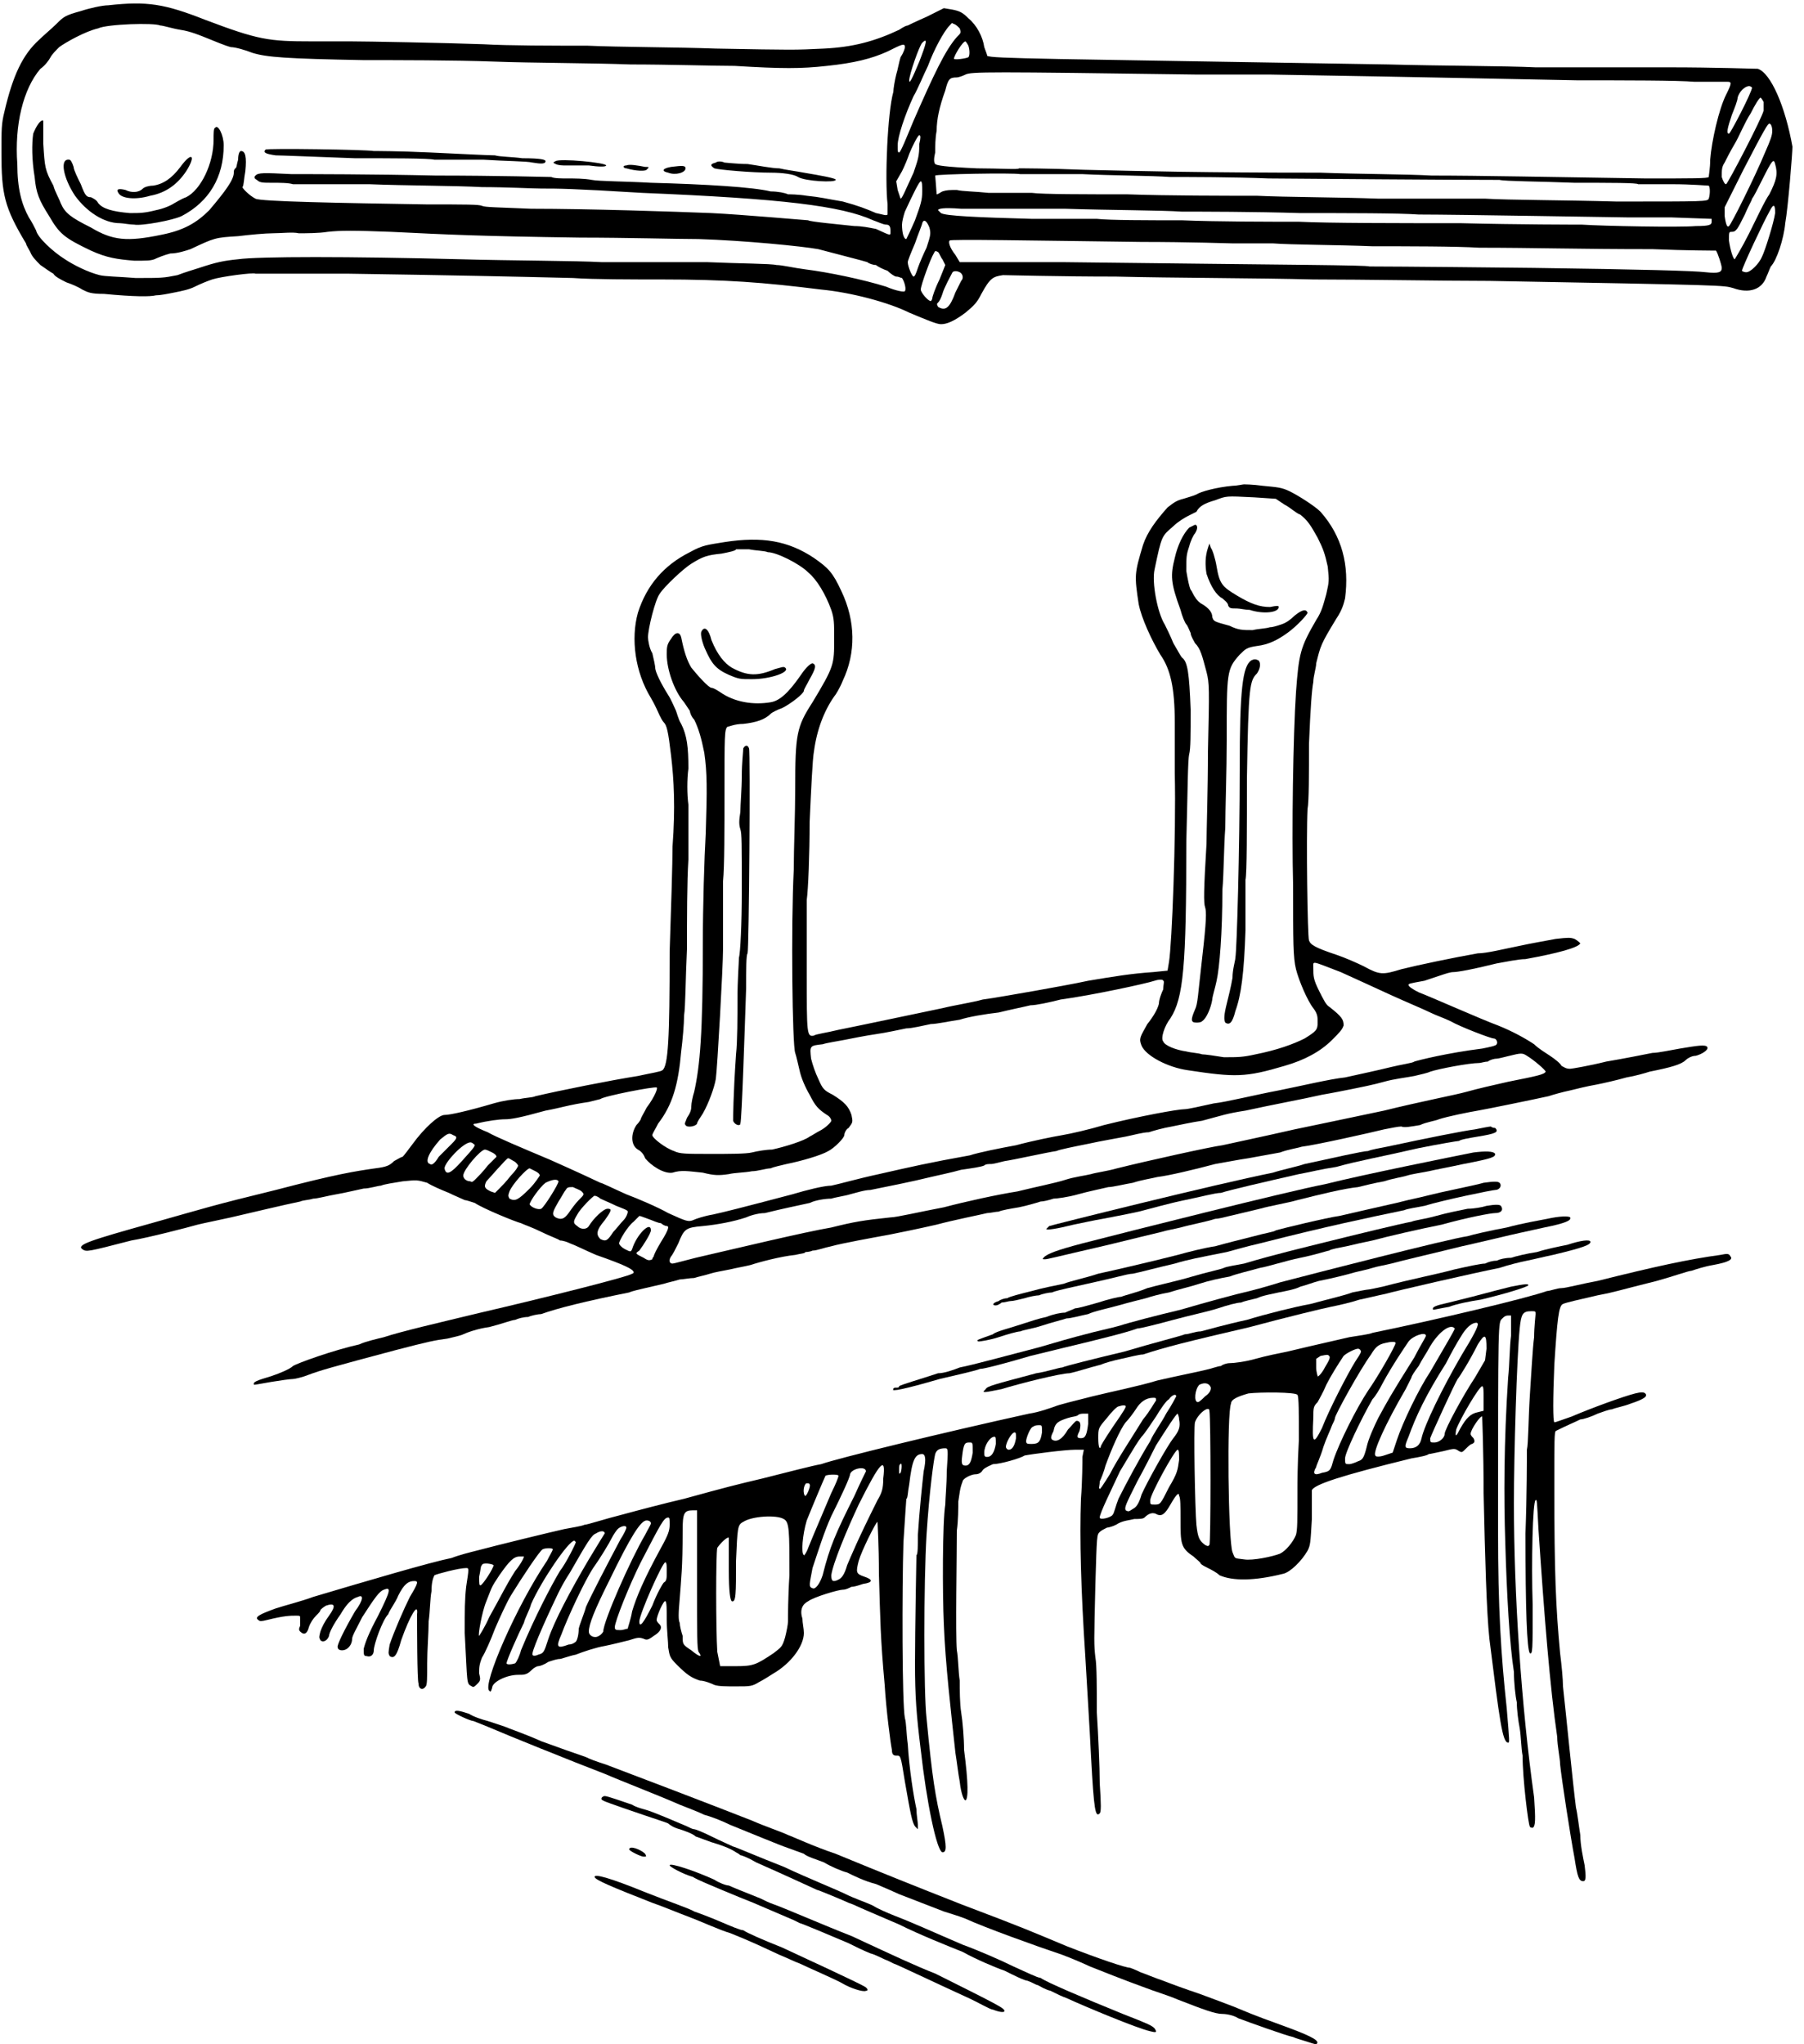 <?xml version="1.0" standalone="no"?>
<!DOCTYPE svg PUBLIC "-//W3C//DTD SVG 20010904//EN"
 "http://www.w3.org/TR/2001/REC-SVG-20010904/DTD/svg10.dtd">
<svg version="1.0" xmlns="http://www.w3.org/2000/svg"
 width="150pt" height="170pt" viewBox="0 0 150 170"
 preserveAspectRatio="xMidYMid meet">
<g transform="translate(0,170) scale(0.12,-0.12)"
fill="#000000" stroke="none">
<path d="M75 1413 c-4 0 -13 -2 -19 -4 -11 -3 -12 -4 -17 -9 -3 -3 -9 -8 -12
-11 -11 -10 -18 -24 -24 -50 -2 -8 -2 -12 -2 -28 0 -29 2 -38 17 -63 0 -1 2
-4 3 -6 1 -3 4 -6 7 -9 3 -2 7 -5 9 -6 1 -2 5 -4 9 -6 3 -1 8 -3 11 -5 4 -2 6
-3 15 -3 21 -2 32 -2 36 -1 3 0 8 1 13 2 5 1 10 2 14 4 4 2 9 4 12 5 6 2 29 5
30 4 1 0 30 0 64 0 69 -1 116 -2 156 -3 14 -1 41 -1 61 -1 45 0 71 -2 111 -7
21 -2 47 -9 61 -16 12 -5 19 -8 22 -8 4 0 9 2 17 8 6 5 8 7 11 13 6 11 8 12
15 13 4 0 38 -1 78 -1 39 -1 100 -1 137 -2 36 0 91 -1 122 -1 165 -3 162 -3
169 -5 11 -4 20 -1 23 8 1 2 2 5 3 7 4 4 9 19 10 30 2 11 5 49 5 53 -5 28 -15
51 -24 54 -2 0 -30 1 -61 1 -32 0 -74 0 -93 0 -20 1 -66 1 -102 2 -239 4 -275
4 -278 6 0 1 -1 3 -2 6 -1 7 -5 15 -11 20 -4 4 -6 5 -11 6 l-6 1 -12 -6 c-7
-3 -13 -6 -13 -6 -1 0 -3 -1 -6 -3 -17 -8 -32 -12 -52 -13 -21 -1 -20 -1 -75
0 -27 1 -67 1 -89 2 -23 0 -55 0 -72 1 -28 1 -81 2 -92 2 -2 0 -15 0 -27 0
-30 0 -37 1 -74 15 -28 11 -40 13 -67 10z m50 -17 c7 -1 14 -4 19 -6 5 -2 12
-5 16 -6 3 0 10 -2 15 -4 10 -3 23 -4 77 -5 23 0 63 0 90 -1 26 -1 69 -1 95
-2 26 0 58 -1 72 -1 33 -2 46 -2 64 0 19 2 31 5 42 10 10 5 12 6 12 3 0 -1 -1
-4 -3 -7 -1 -3 -2 -9 -3 -12 -1 -4 -2 -10 -2 -12 -4 -14 -6 -60 -4 -78 0 -3 0
-7 0 -7 -1 -1 -3 0 -8 1 -7 3 -12 5 -23 8 -12 2 -15 3 -25 4 -6 1 -12 1 -13 1
-2 1 -7 2 -12 2 -12 3 -45 5 -83 6 -17 1 -36 1 -41 2 -5 1 -12 1 -17 1 -4 0
-9 0 -11 1 -1 0 -38 1 -80 1 -43 1 -88 1 -100 1 -20 1 -23 1 -25 -1 -1 -1 -1
-2 1 -3 2 -2 4 -2 11 -2 5 0 11 0 14 -1 3 0 27 0 53 0 25 -1 60 -1 78 -2 17 0
35 -1 41 -1 12 0 21 0 70 -3 97 -4 138 -9 160 -19 3 -1 7 -3 9 -3 2 0 3 -1 3
-4 0 -4 1 -4 -10 1 -5 1 -10 2 -15 2 -9 1 -31 3 -32 4 -1 0 -46 4 -67 5 -25 1
-85 3 -125 3 -23 1 -32 1 -34 2 -2 1 -11 1 -38 1 -61 1 -116 2 -119 4 -4 2 -9
7 -9 8 1 1 1 6 2 11 1 10 0 14 -3 14 -1 0 -2 -2 -2 -6 -1 -3 -1 -6 -2 -6 -1
-1 -1 -2 -1 -3 0 -5 -6 -13 -17 -26 -9 -9 -18 -14 -33 -17 -24 -5 -34 -4 -49
5 -14 7 -18 10 -21 17 -1 3 -4 8 -5 12 -6 11 -6 13 -7 29 0 8 0 15 0 16 -2 1
-5 -4 -7 -9 -1 -7 -1 -18 1 -30 1 -11 3 -16 10 -27 7 -12 10 -15 29 -24 11 -5
18 -6 30 -7 9 0 11 0 14 1 2 1 7 3 11 4 5 0 11 2 14 3 17 8 17 8 33 9 8 1 19
2 24 2 6 0 14 1 18 0 5 0 14 0 20 1 9 1 18 1 44 0 41 -2 61 -3 131 -4 32 0 68
-1 82 -1 32 -1 72 -5 83 -7 15 -4 31 -8 34 -9 1 -1 4 -2 6 -2 1 -1 5 -3 8 -4
2 -2 5 -4 6 -4 2 0 3 -1 4 -1 2 -3 3 -8 2 -9 0 -1 -6 0 -13 3 -16 5 -40 10
-56 12 -8 1 -16 3 -20 3 -4 1 -25 1 -48 2 -24 0 -56 0 -73 0 -18 1 -62 1 -98
2 -77 2 -140 2 -154 0 -10 -1 -15 -2 -27 -6 -3 -1 -10 -3 -15 -5 -10 -2 -11
-2 -29 -2 -12 1 -21 1 -25 2 -8 2 -18 7 -24 11 -8 5 -19 15 -20 20 -1 2 -3 6
-5 9 -5 9 -8 20 -8 37 -2 27 4 52 16 66 3 2 6 6 7 8 1 2 4 5 6 7 4 3 18 11 27
13 6 3 39 4 43 2 2 0 8 -2 14 -3z m536 4 c1 0 3 -2 4 -3 1 -3 1 -3 -2 -6 -8
-9 -16 -26 -30 -58 -5 -12 -9 -22 -10 -22 -1 0 -1 1 -1 5 0 6 5 21 11 34 3 5
7 15 10 21 4 11 11 24 15 28 2 2 1 2 3 1z m-24 -26 c-5 -12 -7 -16 -7 -13 0 4
7 24 9 26 4 4 3 0 -2 -13z m34 11 c1 -3 1 -7 0 -8 -2 -1 -10 -2 -10 -1 0 2 6
12 8 12 0 0 1 -1 2 -3z m158 -20 c6 0 29 0 51 0 121 -2 158 -3 213 -4 33 0 70
0 81 -1 11 0 22 0 23 0 3 0 3 -1 -1 -9 -5 -10 -10 -32 -11 -45 0 -6 -1 -11 -1
-12 -1 -1 -10 -1 -44 -1 -67 1 -115 2 -148 2 -17 1 -51 1 -77 2 -83 0 -120 1
-164 2 -24 1 -44 1 -45 1 0 -1 -13 0 -29 0 -22 1 -28 2 -29 3 -1 1 -1 4 0 8 0
4 0 10 1 15 0 8 2 17 6 28 2 8 3 9 8 9 1 0 4 1 6 2 4 2 16 2 160 0z m385 -9
c0 -3 -15 -32 -16 -32 -2 0 -1 4 2 13 2 5 4 10 4 12 1 4 5 8 8 8 1 0 2 -1 2
-1z m8 -10 c0 -1 0 -4 0 -6 -1 -5 -25 -51 -26 -51 -1 0 -2 2 -3 5 0 5 0 7 2
10 1 2 4 8 7 13 3 5 7 15 11 21 3 6 6 11 7 11 0 0 1 -1 2 -3z m6 -20 c0 -3 -1
-6 -5 -15 -7 -17 -24 -51 -25 -51 -1 -1 -2 0 -3 7 l0 6 13 26 c15 29 17 32 18
32 1 0 2 -2 2 -5z m-591 -9 c0 -9 -1 -11 -4 -20 -6 -13 -8 -18 -9 -18 0 0 -1
3 -2 6 l-1 6 4 7 c2 4 4 9 5 12 2 5 6 13 7 13 1 0 1 -2 0 -6z m593 -14 c2 -7
1 -11 -4 -21 -3 -4 -9 -17 -14 -27 -5 -10 -10 -18 -10 -18 -1 0 -3 6 -4 13 0
6 0 6 2 6 3 0 4 2 9 12 2 5 5 10 5 11 1 1 4 7 7 13 7 14 8 15 9 11z m-480 -7
c20 -1 47 -1 61 -2 13 0 44 0 68 -1 127 -1 152 -1 160 -1 4 -1 27 -1 52 -2 24
0 44 0 44 -1 0 0 11 0 24 0 13 0 24 -1 25 -1 1 -1 1 -6 0 -9 -1 -2 -2 -2 -64
-2 -34 1 -75 1 -91 2 -16 0 -49 0 -74 0 -26 1 -64 1 -84 2 -21 0 -62 0 -90 1
-29 0 -59 0 -66 1 -8 0 -21 0 -30 0 -9 1 -18 1 -22 2 -5 0 -7 0 -10 -1 -2 -1
-3 -2 -4 -2 0 1 -1 13 -1 13 1 1 53 2 59 1 4 0 23 0 43 0z m-111 -12 c0 -6 -1
-9 -5 -20 -3 -7 -6 -13 -6 -13 -2 0 -3 5 -3 10 0 2 1 6 2 9 6 13 10 21 11 21
1 0 1 -3 1 -7z m591 -15 c-1 -7 -7 -26 -9 -30 -2 -5 -8 -11 -11 -11 -2 0 -3 1
-3 1 0 2 15 34 19 41 3 6 4 5 4 -1z m-492 3 c30 -1 67 -1 81 -2 13 0 50 0 82
-1 32 0 69 0 82 -1 28 0 140 -2 145 -2 1 0 15 0 30 0 l28 -1 0 -2 c0 -2 -1 -3
-11 -3 -11 -1 -64 0 -79 1 -5 0 -43 0 -84 1 -42 0 -92 0 -112 1 -21 0 -57 0
-81 1 -24 0 -50 0 -59 1 -9 0 -29 0 -45 0 -37 1 -60 2 -63 4 -1 1 -2 2 -2 2 0
1 3 2 16 1 8 0 41 0 72 0z m-94 -13 c1 -4 1 -5 -2 -14 -2 -4 -5 -11 -6 -14 -1
-3 -2 -6 -3 -6 -1 0 -4 7 -4 10 0 1 2 6 5 13 2 6 5 13 5 14 1 3 3 2 5 -3z
m147 -10 c33 0 62 -1 63 -1 1 0 14 0 28 0 13 -1 45 -1 69 -2 24 0 58 0 74 -1
38 0 68 -1 120 -1 24 -1 43 -1 44 -1 1 -1 4 -10 4 -12 0 -3 -2 -4 -11 -3 -8 1
-45 2 -119 3 -90 1 -112 1 -114 1 -3 1 -48 1 -212 3 l-72 0 -3 5 c-4 5 -5 9
-4 10 1 1 54 0 133 -1z m-138 -12 l2 -4 -4 -10 c-3 -6 -5 -12 -5 -13 0 -1 -1
-2 -1 -2 -2 0 -7 6 -7 8 0 3 7 22 9 25 1 2 1 2 3 1 1 -1 2 -4 3 -5z m12 -9 c2
-1 3 -4 1 -6 0 0 -2 -4 -4 -8 -4 -11 -7 -13 -12 -10 -1 2 -1 2 0 3 1 1 2 3 3
6 1 4 6 13 7 15 1 1 3 1 5 0z"/>
<path d="M149 1328 c-1 0 -1 -4 -1 -8 0 -17 -9 -35 -19 -40 -3 -1 -6 -3 -8 -4
-3 -2 -8 -4 -13 -5 -8 -2 -11 -2 -18 -2 -12 1 -19 3 -22 7 -1 2 -3 3 -5 4 -3
0 -4 1 -7 9 -2 4 -5 10 -5 12 -1 3 -2 5 -3 5 -7 1 -4 -13 4 -25 8 -11 20 -19
31 -19 2 0 7 -1 10 -1 5 -1 27 3 33 6 19 10 29 27 29 49 0 7 -4 15 -6 12z"/>
<path d="M184 1313 c-2 -2 0 -3 7 -4 3 0 28 -1 55 -2 26 0 51 0 55 -1 3 0 18
0 34 0 15 -1 30 -1 34 -2 6 -1 9 -1 9 1 0 1 -3 2 -16 2 -7 1 -16 1 -19 2 -4 0
-24 1 -45 2 -21 1 -38 1 -39 1 -5 1 -74 2 -75 1z"/>
<path d="M125 1301 c-6 -8 -12 -12 -19 -13 -3 0 -6 -1 -7 -2 -3 -3 -8 -3 -12
-1 -4 1 -7 1 -5 -2 2 -4 12 -5 22 -2 11 2 19 8 25 17 7 11 4 14 -4 3z"/>
<path d="M385 1305 c-2 -1 -2 -1 0 -2 2 -1 5 -1 7 -1 3 0 10 0 16 0 7 -1 12
-1 12 0 0 2 -32 5 -35 3z"/>
<path d="M496 1304 c-4 -1 -4 -2 -1 -4 3 -1 26 -3 39 -3 8 0 16 -1 19 -3 5 -3
26 -4 26 -2 1 1 -10 3 -22 5 -5 1 -13 2 -17 3 -5 0 -15 2 -22 3 -7 0 -15 1
-16 1 -2 1 -5 1 -6 0z"/>
<path d="M434 1302 c-3 0 -2 -2 0 -2 7 -2 13 -2 14 -1 2 2 2 2 -1 2 -5 1 -11
2 -13 1z"/>
<path d="M465 1301 c-6 -1 -7 -3 -2 -4 5 -2 12 0 12 3 0 2 -2 2 -10 1z"/>
<path d="M854 1080 c-11 -1 -22 -4 -25 -6 -2 -1 -6 -2 -9 -3 -4 -1 -6 -2 -11
-6 -8 -9 -14 -17 -17 -26 -6 -20 -6 -21 -3 -41 2 -10 9 -25 15 -35 7 -10 10
-23 10 -47 0 -10 0 -25 0 -35 1 -44 -2 -119 -4 -131 l-1 -6 -10 -1 c-15 -1
-27 -3 -45 -6 -9 -2 -26 -5 -37 -7 -12 -2 -28 -5 -36 -6 -7 -2 -20 -4 -28 -6
-24 -5 -57 -12 -72 -15 -8 -2 -16 -3 -17 -4 -5 -1 -5 1 -5 43 0 20 0 44 0 51
1 7 2 32 2 54 1 22 2 44 3 49 2 15 7 28 14 38 1 1 4 6 6 11 9 19 9 41 -1 62
-6 13 -9 16 -19 23 -18 12 -36 15 -62 11 -12 -2 -15 -2 -24 -7 -18 -9 -30 -23
-36 -42 -5 -18 -2 -41 9 -59 3 -5 5 -10 6 -12 1 -2 2 -4 3 -5 2 -2 3 -6 5 -23
2 -17 3 -36 1 -63 0 -11 -1 -44 -2 -73 0 -60 -1 -79 -5 -82 -1 -1 -8 -2 -17
-4 -19 -3 -54 -10 -71 -14 -2 -1 -7 -1 -11 -2 -4 0 -11 -1 -18 -3 -17 -5 -30
-8 -34 -8 -4 0 -14 -9 -22 -20 -3 -4 -6 -8 -7 -9 -1 0 -4 -2 -6 -3 -3 -3 -5
-4 -13 -5 -14 -2 -27 -4 -69 -15 -45 -11 -47 -12 -86 -23 -43 -12 -52 -15 -48
-18 3 -2 3 -2 34 6 12 2 39 9 46 11 4 1 14 3 23 5 13 3 38 9 48 11 2 1 6 1 9
2 3 0 10 2 16 3 6 1 14 3 19 4 4 0 10 2 12 2 2 1 9 2 15 3 10 1 10 1 17 -1 3
-2 10 -5 15 -7 4 -2 9 -4 11 -5 1 0 4 -1 7 -2 6 -4 28 -13 32 -14 2 -1 8 -3
14 -6 6 -3 12 -5 13 -6 2 0 5 -1 7 -2 3 -1 11 -5 18 -8 20 -7 26 -10 26 -12 0
0 0 -1 -1 -1 -2 -2 -62 -17 -105 -27 -29 -7 -55 -13 -67 -17 -4 -1 -13 -3 -17
-5 -18 -4 -43 -13 -46 -15 -2 -2 -9 -5 -15 -7 -10 -3 -13 -4 -12 -6 1 0 6 1
12 2 6 1 13 2 15 2 1 0 6 1 11 3 8 3 15 5 60 17 23 6 28 7 36 8 4 1 9 2 11 3
2 1 10 4 18 5 8 2 16 5 18 5 2 1 6 2 9 2 2 1 7 2 9 2 11 4 31 9 61 15 2 1 7 2
11 3 4 1 9 2 13 3 3 1 8 2 11 3 2 0 7 1 10 1 3 1 8 2 11 3 3 1 9 2 14 3 4 1
10 2 14 3 6 2 21 6 31 7 4 1 7 1 7 2 0 0 3 0 5 1 3 0 8 2 13 3 7 2 29 6 40 8
5 1 20 4 33 7 11 3 31 7 35 8 2 0 6 1 8 1 2 1 8 2 14 3 5 1 12 3 15 4 2 0 6 1
9 2 2 0 10 1 17 3 7 2 17 4 21 5 3 0 11 2 17 3 6 2 13 3 17 4 8 1 25 5 40 9 6
1 16 3 23 4 6 1 16 3 22 4 5 2 12 3 15 4 9 1 49 10 57 12 5 1 10 2 12 2 2 -1
7 0 13 1 4 2 11 3 13 4 6 2 21 5 27 6 6 1 40 8 49 10 3 1 10 3 15 4 4 1 12 3
18 4 5 1 14 3 21 5 6 1 13 3 16 4 15 3 22 5 25 8 1 1 4 3 7 3 4 1 9 4 8 6 -1
2 -7 1 -19 -1 -6 -1 -15 -3 -19 -3 -5 -1 -20 -4 -32 -6 -12 -3 -24 -5 -25 -5
-3 0 -4 1 -6 2 -1 2 -5 5 -8 7 -3 2 -8 5 -11 8 -6 4 -15 9 -25 13 -11 4 -47
20 -55 23 -4 2 -7 4 -7 5 0 1 0 1 11 3 3 1 9 3 12 4 3 1 6 2 8 2 3 0 14 2 30
6 6 1 15 3 20 3 22 4 37 8 38 11 0 0 -2 2 -4 3 -3 1 -4 1 -13 0 -5 -1 -17 -3
-26 -5 -10 -2 -22 -5 -28 -5 -17 -3 -41 -8 -53 -11 -13 -4 -15 -4 -26 2 -4 2
-13 6 -19 8 -15 5 -18 7 -19 10 -1 2 -2 71 -1 91 1 5 1 25 1 45 1 25 2 38 3
43 0 4 2 10 2 13 3 12 3 13 14 31 4 6 5 10 6 14 3 23 -2 43 -17 60 -4 4 -15
11 -21 14 -6 3 -9 3 -19 4 -7 1 -13 1 -13 1 -1 0 -5 -1 -8 -1z m15 -8 l15 -1
6 -4 c4 -2 8 -6 11 -7 5 -4 7 -7 12 -16 4 -8 5 -11 7 -20 1 -10 1 -10 -1 -19
-2 -7 -3 -12 -7 -18 -11 -19 -12 -23 -14 -50 -2 -30 -3 -96 -2 -134 0 -39 0
-50 2 -58 2 -8 8 -22 12 -27 3 -4 3 -6 3 -10 0 -5 -1 -6 -9 -11 -8 -4 -19 -8
-34 -11 -9 -2 -12 -2 -22 -2 -6 1 -13 2 -15 2 -3 1 -7 1 -11 2 -7 1 -15 4 -16
7 -2 2 1 11 5 16 9 14 11 36 11 122 1 37 1 57 2 61 1 4 1 13 1 31 -1 25 -2 33
-6 36 -1 1 -3 5 -6 10 -2 5 -5 11 -6 13 -5 8 -9 29 -7 38 5 24 5 23 13 30 3 3
8 6 10 7 2 1 4 2 6 3 2 4 6 6 13 8 8 3 7 3 27 2z m-337 -38 c6 0 22 -8 28 -14
6 -5 12 -15 16 -26 2 -6 2 -9 2 -20 0 -18 0 -19 -15 -44 -11 -17 -12 -22 -12
-60 0 -17 -1 -42 -1 -56 -2 -39 -1 -122 1 -127 1 -3 2 -8 3 -12 1 -5 4 -12 7
-17 4 -8 6 -10 12 -14 2 -1 3 -3 3 -4 0 -1 -4 -5 -8 -7 -2 -1 -5 -3 -7 -4 -4
-3 -17 -7 -26 -9 -4 0 -10 -1 -14 -2 -4 -1 -16 -1 -28 -1 -18 0 -22 0 -26 2
-6 2 -15 9 -15 11 0 1 2 4 4 8 10 13 14 27 16 50 1 8 2 19 2 25 1 6 1 26 2 46
0 20 0 47 1 62 0 14 0 31 0 38 -1 7 -1 18 0 25 0 15 -1 23 -5 31 -2 3 -3 8 -4
10 -1 2 -3 7 -5 10 -5 8 -9 16 -9 19 0 1 -1 6 -2 10 -2 3 -3 9 -3 11 0 6 5 26
8 30 3 5 17 18 22 21 8 5 11 6 21 7 5 1 10 2 10 3 0 0 4 0 9 0 5 -1 11 -1 13
-2z m397 -291 c9 -4 24 -11 35 -16 11 -5 23 -10 27 -12 4 -2 10 -4 14 -6 7 -4
28 -12 30 -12 2 0 3 -3 2 -4 0 -1 -5 -2 -10 -3 -24 -3 -44 -8 -47 -9 -1 -1 -9
-2 -17 -4 -8 -2 -22 -5 -31 -7 -10 -1 -31 -6 -46 -9 -16 -3 -36 -8 -45 -9 -9
-2 -18 -4 -20 -4 -5 0 -32 -5 -56 -11 -10 -3 -23 -6 -29 -7 -6 -1 -21 -4 -32
-7 -11 -2 -26 -5 -32 -7 -28 -5 -41 -8 -63 -13 -14 -3 -28 -7 -33 -8 -5 0 -17
-3 -27 -6 -38 -10 -46 -12 -55 -14 -6 -1 -12 -3 -14 -4 -3 -1 -4 -1 -17 5 -7
4 -21 10 -29 13 -9 4 -17 8 -18 8 -2 1 -17 8 -35 16 -19 8 -38 16 -43 19 -10
4 -12 6 -8 6 8 2 16 3 20 3 4 0 10 1 28 6 11 2 16 4 30 6 4 1 8 2 8 2 2 2 38
9 39 8 1 0 -1 -6 -7 -14 -2 -4 -4 -7 -4 -8 0 0 -1 -2 -3 -4 -4 -6 -4 -14 1
-17 2 -1 4 -3 5 -6 4 -5 13 -11 19 -10 6 2 11 1 21 0 8 -2 11 -2 18 -1 4 1 11
1 16 2 4 0 10 2 13 2 2 1 7 2 11 3 10 2 24 6 29 9 4 2 11 9 11 11 0 1 1 4 3 5
3 4 3 4 2 9 -2 6 -5 9 -13 14 -6 3 -7 4 -10 11 -2 4 -4 10 -5 14 -1 9 -1 9 8
10 3 1 10 2 15 3 5 1 15 3 22 4 7 1 16 3 21 4 4 0 12 2 17 3 4 0 13 2 20 3 6
2 18 4 27 5 8 2 18 4 22 5 4 0 13 2 21 4 22 3 59 11 65 13 3 1 6 1 6 0 1 0 0
-3 0 -6 -1 -2 -3 -7 -3 -10 -1 -4 -4 -9 -8 -14 -5 -9 -6 -10 -4 -15 3 -7 18
-15 32 -17 33 -5 40 -5 67 3 14 4 25 10 33 18 5 5 7 7 8 10 0 4 -1 6 -10 13
-2 1 -4 5 -7 11 -4 8 -4 10 -4 16 0 5 -2 5 19 -3z m129 -58 c5 -3 13 -10 13
-11 -1 -2 -6 -3 -26 -7 -9 -2 -22 -5 -29 -7 -7 -2 -33 -7 -57 -13 -24 -5 -52
-11 -62 -13 -22 -5 -41 -9 -50 -11 -8 -1 -53 -11 -73 -16 -7 -2 -15 -3 -18 -4
-4 -1 -12 -2 -18 -4 -6 -2 -21 -5 -33 -8 -13 -2 -36 -7 -51 -11 -16 -3 -33 -7
-37 -7 -19 -2 -25 -3 -41 -7 -18 -3 -68 -15 -94 -21 -8 -2 -15 -4 -16 -4 -2 0
-3 2 -1 5 1 1 3 5 5 9 4 10 5 11 17 12 10 1 21 3 30 6 2 1 8 3 13 3 12 3 22 5
31 7 4 2 11 3 15 3 3 1 10 2 13 3 4 1 10 3 14 3 10 2 30 6 42 9 4 1 14 3 21 5
7 1 14 2 16 3 1 1 3 1 5 1 1 0 5 1 9 2 7 1 29 6 36 7 2 1 12 3 22 5 9 2 21 4
26 5 5 1 12 3 16 3 3 1 10 3 16 4 5 1 14 3 21 4 15 4 17 5 30 7 18 4 40 8 53
11 6 1 16 3 21 4 5 1 15 3 22 5 7 2 16 3 21 4 4 1 9 2 11 3 6 2 27 6 34 6 1 0
4 1 6 1 1 1 4 2 6 2 1 0 5 1 9 2 8 2 9 2 12 0z m-744 -55 c3 -1 3 -2 -1 -6 -2
-2 -6 -6 -9 -9 -3 -5 -5 -6 -6 -5 -4 1 -1 8 7 17 5 4 6 5 9 3z m14 -6 c2 -1 1
-2 -8 -12 -8 -9 -11 -10 -12 -5 0 4 13 18 18 18 0 0 1 0 2 -1z m13 -6 c2 -1 3
-2 3 -3 0 0 -3 -3 -6 -6 -3 -4 -7 -8 -8 -9 -2 -2 -3 -3 -4 -2 -3 0 -5 2 -5 4
0 4 12 18 15 18 1 0 3 -1 5 -2z m15 -6 c2 -1 3 -3 3 -3 0 -1 -2 -4 -5 -7 -3
-4 -7 -8 -8 -9 l-3 -3 -3 1 c-4 2 -5 3 -3 7 2 2 14 16 15 16 1 0 2 -1 4 -2z
m15 -7 c2 -1 3 -2 3 -3 0 0 -3 -5 -7 -9 -8 -8 -10 -9 -14 -7 -1 2 -1 2 0 5 2
5 12 16 14 16 0 0 2 -1 4 -2z m16 -7 c0 -2 -10 -18 -12 -19 -2 -1 -7 1 -8 3 0
2 7 12 11 15 4 2 8 3 9 1z m16 -7 c2 -2 2 -2 -2 -6 -2 -2 -5 -6 -7 -9 -3 -4
-5 -5 -9 -3 -3 2 -2 4 2 11 2 3 4 7 5 8 1 2 2 2 5 2 2 -1 5 -2 6 -3z m13 -5
c2 -1 7 -3 11 -5 5 -2 8 -3 8 -4 0 -1 -1 -4 -3 -6 -2 -2 -5 -6 -7 -8 -4 -6 -5
-7 -9 -5 -3 3 -3 6 3 13 5 7 5 8 2 8 -3 0 -10 -7 -13 -12 -1 -2 -5 -3 -8 0 -3
2 -3 3 0 8 2 4 11 13 12 13 1 0 3 -1 4 -2z m33 -14 c3 -1 7 -3 9 -3 1 -1 3 -2
4 -2 2 0 1 -3 -4 -11 -3 -5 -5 -9 -5 -10 0 0 -1 -1 -1 -2 -2 -1 -3 -1 -6 1 -6
3 -6 3 -3 5 3 4 8 12 8 14 0 7 -10 -3 -13 -13 -1 -2 -1 -2 -5 0 -2 1 -4 3 -4
4 0 2 6 12 10 15 2 2 4 4 4 4 1 0 3 -1 6 -2z"/>
<path d="M824 1051 c-4 -4 -8 -12 -10 -21 -3 -12 -3 -17 4 -36 1 -4 3 -9 4
-10 1 -1 2 -4 3 -6 0 -2 2 -5 3 -7 4 -4 5 -9 8 -20 2 -8 2 -11 1 -55 0 -26 -1
-55 -1 -64 -2 -33 -2 -41 -1 -44 1 -3 1 -9 -2 -35 -3 -26 -3 -32 -5 -36 -3 -7
-3 -9 1 -9 1 0 3 0 4 1 3 2 6 9 7 15 0 2 2 8 3 13 2 9 4 33 4 63 1 11 1 30 2
43 0 12 1 40 1 61 0 47 0 49 9 59 4 4 5 5 12 6 8 1 14 4 21 9 7 5 14 13 14 14
-1 3 -4 2 -9 -2 -3 -3 -6 -5 -9 -6 -3 -1 -6 -2 -8 -2 -3 -1 -8 -1 -12 -2 -7 0
-10 0 -16 3 -11 3 -11 3 -12 6 0 3 -2 6 -7 9 -2 1 -4 3 -5 5 -1 1 -2 4 -3 5
-1 2 -2 7 -3 13 0 10 0 11 2 17 1 4 3 8 4 9 2 3 2 6 0 6 0 0 -2 -1 -4 -2z"/>
<path d="M837 1037 c-2 -6 -2 -12 -1 -18 3 -9 7 -15 11 -17 1 -1 4 -3 4 -5 1
-2 2 -2 6 -2 2 0 6 -1 9 -1 9 -3 20 -2 20 2 0 1 -1 1 -6 0 -7 0 -13 2 -23 8
-10 6 -12 8 -14 20 -1 6 -3 12 -4 13 l-1 3 -1 -3z"/>
<path d="M867 959 c-6 -4 -8 -20 -8 -75 0 -56 -2 -126 -3 -131 0 -2 -2 -8 -2
-14 -1 -6 -3 -14 -4 -18 -2 -8 -2 -11 -1 -13 3 -2 5 0 7 8 4 11 6 26 7 56 0
14 0 30 0 35 1 4 1 36 1 70 1 65 2 68 7 73 2 3 3 7 1 9 -2 1 -3 1 -5 0z"/>
<path d="M486 979 c-1 -2 1 -9 3 -13 4 -9 7 -13 16 -17 7 -3 8 -3 16 -3 13 0
27 5 23 8 -1 1 -3 0 -7 -1 -12 -5 -19 -5 -30 1 -5 3 -10 9 -14 19 -2 8 -5 10
-7 6z"/>
<path d="M465 974 c-3 -4 -3 -6 -3 -11 0 -10 5 -25 12 -33 2 -3 4 -6 4 -6 0
-1 1 -4 3 -6 3 -6 5 -13 7 -23 2 -14 2 -25 1 -56 -1 -17 -2 -51 -2 -76 0 -63
-2 -85 -6 -103 -1 -3 -2 -8 -2 -10 0 -3 -1 -5 -3 -8 -1 -3 -2 -4 -1 -5 1 -2 7
-1 8 1 0 1 2 4 4 7 4 7 8 18 9 24 1 7 5 78 5 90 0 19 0 33 0 47 1 10 1 37 1
61 0 40 0 44 2 46 1 0 5 2 11 2 9 1 15 3 19 7 1 1 5 3 8 4 6 3 15 10 15 12 0
1 2 4 4 8 4 7 5 10 2 11 -1 0 -4 -2 -8 -8 -9 -13 -15 -18 -21 -19 -12 -2 -25
0 -35 7 -3 2 -5 3 -6 3 -2 0 -10 9 -14 14 -3 5 -5 11 -7 21 -1 4 -4 4 -7 -1z"/>
<path d="M515 898 c0 -2 -1 -10 -1 -19 0 -9 -1 -20 -1 -25 -1 -6 -1 -9 0 -12
1 -3 1 -10 1 -43 0 -22 -1 -43 -2 -46 0 -3 -1 -16 -1 -28 0 -13 0 -30 -1 -39
-2 -29 -2 -44 -2 -46 1 -3 5 -4 5 -2 1 2 3 65 4 94 0 13 0 23 1 24 1 3 2 140
1 142 -1 3 -3 2 -4 0z"/>
<path d="M1022 634 c-8 -1 -33 -6 -61 -12 -5 -1 -11 -2 -13 -3 -4 0 -25 -5
-44 -9 -6 -2 -16 -4 -22 -6 -40 -8 -152 -36 -155 -37 -1 -1 -2 -2 -2 -2 0 -1
7 0 19 3 5 1 14 3 20 4 5 1 16 3 25 5 8 2 22 6 32 8 10 2 21 5 25 5 6 2 32 8
54 13 11 2 13 3 26 5 14 4 31 7 57 13 15 3 27 5 28 5 1 1 7 2 13 3 12 2 15 3
12 6 -2 0 -3 1 -3 1 -1 0 -6 -1 -11 -2z"/>
<path d="M1021 618 c-15 -3 -75 -15 -103 -22 -26 -5 -137 -33 -168 -41 -19 -5
-23 -7 -26 -9 -2 -2 -2 -2 0 -2 2 0 5 1 44 10 16 4 33 8 37 9 3 1 9 2 13 3 7
2 18 4 24 6 2 0 6 1 10 2 4 1 13 3 21 5 7 2 19 4 26 6 16 4 32 8 42 9 4 1 12
3 18 4 6 2 13 3 16 4 3 1 10 2 15 3 4 1 15 3 24 5 21 4 22 5 22 7 -1 2 -7 2
-15 1z"/>
<path d="M1028 597 c-3 -1 -13 -3 -22 -5 -10 -2 -21 -5 -26 -6 -5 -1 -12 -3
-17 -4 -13 -3 -31 -7 -35 -8 -8 -1 -41 -9 -44 -10 -1 -1 -8 -2 -15 -4 -8 -2
-20 -5 -27 -7 -7 -1 -19 -4 -26 -6 -12 -3 -20 -5 -33 -8 -4 -1 -13 -3 -22 -5
-9 -3 -19 -5 -24 -7 -5 -1 -15 -3 -22 -5 -8 -2 -16 -4 -17 -5 -2 0 -5 -1 -6
-2 -4 -1 -5 -3 -2 -3 1 0 3 1 4 2 2 0 5 1 6 1 2 0 6 1 10 2 3 1 8 2 10 2 2 1
7 2 9 2 2 1 7 2 11 3 9 2 27 6 35 8 4 1 8 2 10 2 5 1 16 4 29 7 10 3 16 4 36
8 4 1 14 4 23 6 47 12 76 18 100 23 2 1 9 2 14 3 13 4 47 11 49 11 3 0 5 3 3
5 -1 1 -4 1 -11 0z"/>
<path d="M1030 581 c-3 -1 -9 -2 -13 -2 -5 -1 -15 -3 -22 -5 -7 -2 -15 -3 -17
-4 -6 -1 -39 -9 -59 -14 -16 -4 -37 -9 -57 -15 -5 -1 -12 -2 -14 -3 -2 -1 -12
-3 -22 -6 -10 -3 -24 -6 -31 -8 -7 -3 -16 -5 -18 -6 -2 0 -10 -2 -16 -4 -7 -2
-14 -4 -16 -4 -2 -1 -5 -2 -7 -3 -3 0 -8 -1 -13 -3 -5 -1 -11 -3 -14 -4 -12
-4 -21 -6 -23 -8 -11 -4 -12 -4 -10 -5 1 0 8 1 14 3 6 2 13 4 15 4 2 1 9 2 15
4 6 2 14 4 17 5 3 0 10 2 15 3 4 2 14 4 21 6 7 2 15 4 19 5 3 1 10 3 16 4 6 2
15 4 21 6 6 2 15 4 21 5 5 2 14 4 21 6 6 1 18 5 28 7 10 2 19 5 20 5 1 1 7 2
12 3 4 1 13 3 18 4 11 3 33 8 48 11 18 5 34 8 37 8 4 0 6 2 4 5 -1 1 -4 1 -10
0z"/>
<path d="M1072 572 c-5 -1 -17 -3 -28 -6 -11 -2 -24 -5 -27 -6 -14 -2 -107
-26 -130 -32 -3 -1 -13 -4 -21 -6 -9 -2 -31 -8 -48 -13 -17 -4 -36 -9 -42 -11
-7 -2 -17 -4 -24 -6 -8 -2 -22 -6 -32 -9 -27 -7 -45 -12 -55 -14 -5 -2 -11 -4
-15 -4 -12 -4 -26 -8 -27 -9 0 -1 -1 -1 -2 -1 -1 0 -2 0 -2 -1 -2 -2 8 0 32 7
13 3 26 6 28 7 3 0 18 4 35 9 16 4 33 8 37 9 8 2 29 7 37 10 2 0 14 3 25 6 11
3 25 6 31 8 6 2 13 4 16 4 2 1 7 2 11 3 4 2 11 3 15 4 5 1 11 2 15 4 4 1 9 3
13 4 10 2 18 4 25 6 4 1 9 2 12 3 3 1 9 2 13 3 7 2 33 8 49 12 5 1 17 4 26 6
8 2 22 5 31 7 15 3 19 5 18 7 -1 1 -7 1 -16 -1z"/>
<path d="M1086 554 c-5 -1 -15 -3 -21 -5 -7 -1 -15 -3 -18 -4 -4 0 -8 -1 -10
-2 -3 0 -6 -1 -8 -2 -3 0 -12 -2 -21 -4 -15 -4 -27 -6 -50 -12 -5 -1 -9 -2
-10 -2 -1 0 -6 -1 -11 -2 -5 -2 -18 -5 -29 -8 -11 -2 -31 -7 -44 -11 -14 -3
-28 -7 -32 -8 -4 0 -8 -2 -11 -2 -2 -1 -22 -6 -42 -12 -21 -5 -41 -10 -43 -11
-2 0 -11 -3 -18 -4 -30 -8 -34 -9 -35 -11 -2 -2 -2 -2 0 -2 1 0 6 1 11 2 13 4
41 11 47 11 5 1 14 4 22 6 2 1 9 3 14 4 5 1 12 3 15 3 15 5 31 9 74 19 26 7
51 13 56 14 5 1 14 3 20 5 5 1 13 3 18 4 7 2 59 14 79 18 6 2 14 4 19 5 5 1
13 3 18 4 21 5 26 7 26 9 0 2 -7 1 -16 -2z"/>
<path d="M1192 547 c-22 -3 -45 -8 -85 -18 -11 -2 -22 -5 -25 -5 -3 0 -8 -2
-10 -2 -14 -5 -77 -20 -121 -29 -2 -1 -10 -2 -16 -3 -26 -6 -35 -8 -43 -10 -5
-1 -15 -3 -22 -5 -7 -2 -15 -3 -18 -3 -2 0 -5 -1 -6 -2 -2 0 -7 -2 -12 -3 -4
-1 -19 -4 -32 -7 -13 -4 -33 -8 -45 -11 -12 -3 -24 -6 -26 -7 -3 -1 -11 -4
-18 -5 -59 -13 -133 -31 -144 -35 -6 -1 -25 -6 -41 -10 -17 -4 -25 -6 -54 -14
-13 -3 -32 -8 -43 -11 -12 -3 -24 -7 -26 -7 -2 -1 -9 -2 -14 -3 -9 -2 -46 -11
-61 -15 -4 -1 -12 -3 -17 -5 -15 -3 -59 -16 -96 -27 -8 -3 -20 -6 -26 -8 -11
-4 -15 -6 -12 -8 1 -1 2 -1 6 0 12 3 16 3 20 3 3 0 3 0 3 -2 0 -1 0 -4 0 -5
-1 -2 -1 -3 0 -4 3 -3 5 -1 6 3 1 3 3 6 5 8 2 2 3 3 3 4 0 0 2 2 4 3 6 2 7 0
2 -7 -3 -4 -5 -8 -6 -11 -1 -4 -1 -4 0 -6 2 -2 5 0 6 3 0 2 3 8 8 15 4 7 8 11
12 12 4 2 4 -2 -2 -10 -7 -12 -13 -24 -12 -25 0 -1 1 -2 3 -2 4 0 7 4 7 8 0 2
3 7 7 15 9 14 12 18 15 19 5 2 5 0 -4 -18 -7 -13 -9 -19 -10 -23 0 -4 0 -5 2
-5 3 -1 5 1 5 4 0 4 6 21 10 25 1 3 5 8 7 13 4 8 7 10 11 10 3 0 3 -1 -3 -11
-4 -8 -11 -24 -14 -33 -1 -6 -1 -6 0 -8 3 -2 5 0 8 11 6 17 12 27 11 18 0 -8
0 -46 1 -48 0 -4 3 -5 5 -2 1 1 1 6 1 16 0 9 1 21 1 29 1 7 1 16 2 21 0 6 1 9
2 11 2 1 17 5 22 5 2 0 2 0 0 -13 -1 -9 -1 -16 -1 -32 2 -36 1 -35 5 -37 1 -1
2 0 4 2 2 2 2 3 1 7 0 4 0 6 2 11 2 3 6 12 9 20 3 7 8 18 11 23 8 13 20 31 22
32 2 1 7 1 7 0 0 -1 -2 -4 -4 -8 -21 -31 -45 -86 -40 -90 1 -1 1 -1 2 2 0 4
10 9 18 9 4 0 6 0 9 3 2 2 4 3 5 3 1 0 4 1 7 3 3 1 6 2 8 2 1 0 6 2 11 3 5 2
14 5 20 6 5 1 13 3 17 4 6 2 7 2 10 1 2 -1 3 -1 7 2 5 3 6 6 4 8 -1 1 -2 2 -2
3 0 3 5 14 6 13 1 0 1 -6 1 -13 0 -7 1 -15 1 -19 1 -6 1 -7 6 -12 7 -7 10 -9
16 -11 3 0 8 -2 10 -3 3 -1 8 -1 15 -1 10 0 11 0 16 3 2 1 7 4 10 6 12 7 21
19 21 28 0 3 -1 7 -1 10 -2 6 0 10 4 12 4 3 21 8 24 8 2 0 4 1 6 2 2 0 5 1 8
2 7 1 7 3 1 5 -6 2 -6 3 -4 11 2 7 12 27 13 27 0 0 1 -16 1 -36 1 -33 1 -44 4
-77 1 -17 4 -40 5 -45 0 -3 1 -4 3 -4 3 0 3 1 6 -18 4 -23 5 -28 7 -31 l2 -2
0 3 c0 2 -1 7 -1 11 -2 9 -5 28 -6 45 -1 7 -1 15 -2 18 -2 10 -2 90 -1 122 1
16 2 30 2 30 1 0 1 5 2 10 2 17 4 21 9 21 2 0 3 -3 1 -12 -1 -9 -3 -28 -4 -44
0 -7 0 -14 -1 -14 0 -1 -1 -52 -1 -75 0 -23 1 -36 4 -60 4 -36 11 -70 15 -71
3 0 3 4 0 18 -5 21 -7 33 -11 75 -2 17 -2 94 0 127 2 31 5 52 6 56 1 3 3 4 7
4 2 0 2 -1 1 -16 0 -9 -1 -19 -1 -23 -2 -12 -2 -62 -1 -83 1 -27 5 -61 8 -89
1 -6 2 -15 3 -20 1 -9 3 -13 4 -13 2 1 2 12 -1 35 0 8 -1 20 -2 26 -1 6 -1 16
-1 22 -1 6 -1 16 -2 21 -1 11 0 66 0 83 1 7 1 16 1 20 1 6 1 9 3 14 0 2 6 5 9
5 2 0 4 1 5 3 2 2 5 3 7 4 5 0 19 4 22 6 5 1 28 4 35 4 l6 0 -1 -5 c0 -3 0
-16 -1 -29 -1 -27 0 -64 3 -109 1 -18 3 -49 4 -70 2 -37 3 -42 6 -39 1 1 1 6
0 21 0 11 -1 33 -2 49 0 16 0 33 -1 38 -1 9 -1 10 0 51 1 34 1 34 3 36 1 1 3
2 5 3 1 0 5 1 8 3 4 2 7 2 11 3 3 0 6 0 7 1 3 3 6 4 9 2 3 -1 5 0 9 7 4 7 6 9
6 6 1 -1 1 -8 1 -16 0 -17 0 -20 9 -26 2 -2 5 -4 5 -5 1 -1 3 -2 5 -3 2 -1 6
-3 8 -5 9 -4 24 -4 44 1 5 1 13 9 17 16 2 4 2 5 3 22 0 10 0 18 0 20 2 4 20
10 69 22 6 1 11 2 12 3 1 0 5 1 10 2 8 2 8 2 11 0 2 -1 2 -1 5 2 1 1 3 3 4 3
2 1 2 2 1 4 -1 1 -2 2 -2 3 0 3 7 13 8 12 0 0 1 -24 1 -53 1 -45 2 -82 4 -101
7 -56 9 -72 13 -72 1 0 1 0 -1 24 -4 37 -6 69 -6 123 0 149 0 144 3 147 1 1 2
2 4 2 l2 0 0 -14 c-1 -7 -1 -20 -2 -29 -3 -45 -3 -84 -2 -114 1 -36 3 -71 6
-90 0 -7 1 -17 2 -21 0 -5 1 -13 2 -18 1 -6 1 -14 2 -19 0 -16 4 -48 5 -49 0
-1 2 -1 2 -1 2 1 2 6 1 21 -9 64 -14 141 -14 204 0 34 2 101 4 121 1 10 2 12
8 12 3 0 3 0 3 -2 0 -1 -1 -9 -1 -16 -1 -7 -2 -26 -3 -41 -1 -16 -1 -33 -2
-37 0 -5 0 -31 -1 -58 0 -53 1 -80 3 -83 2 -1 2 2 2 33 -1 30 0 72 2 73 1 1 1
-1 2 -20 4 -60 8 -110 13 -144 0 -6 2 -15 2 -19 1 -10 7 -49 10 -65 2 -13 3
-16 6 -16 2 0 2 3 1 11 -1 5 -3 14 -3 21 -1 6 -2 15 -3 19 -2 15 -7 66 -9 84
0 5 -1 15 -2 23 -3 32 -4 56 -4 114 0 34 0 39 1 40 8 4 13 6 17 8 2 0 8 2 12
4 3 1 8 3 10 3 2 1 8 2 13 4 9 3 12 5 10 7 -1 1 -3 1 -7 0 -8 -2 -30 -10 -44
-16 -6 -2 -11 -4 -12 -4 -1 1 -1 16 0 40 2 31 3 41 6 42 2 1 11 3 24 6 11 2
13 3 41 10 11 3 22 7 24 7 3 1 9 3 15 4 11 2 14 4 12 6 -1 2 -2 2 -7 1z m-168
-48 c0 -2 -3 -8 -11 -21 -14 -24 -26 -49 -28 -58 -1 -5 -4 -7 -8 -7 -4 0 -4 1
-1 8 5 14 12 29 26 51 3 6 8 15 10 18 4 7 8 10 11 10 0 0 1 0 1 -1z m-16 -3
c0 -1 -6 -11 -17 -30 -8 -12 -19 -35 -23 -47 l-3 -9 -6 -2 c-3 -1 -6 -1 -6 0
-2 2 7 22 21 46 2 4 4 8 4 8 0 1 2 4 5 8 2 4 6 10 7 12 6 11 15 18 18 14z
m-20 -5 c0 -1 -4 -7 -8 -15 -17 -27 -19 -31 -25 -42 -3 -6 -7 -15 -8 -20 -2
-8 -3 -9 -6 -10 -2 -1 -5 -2 -6 -2 -3 0 -3 0 -3 4 0 4 11 27 19 41 2 2 5 7 7
11 7 13 16 26 18 29 3 4 12 7 12 4z m42 -9 l-1 -8 -7 -12 c-8 -12 -21 -36 -21
-39 0 -3 -4 -6 -7 -6 -3 0 -3 0 -3 3 1 3 17 38 19 41 1 1 8 12 14 24 5 8 6 7
6 -3z m-63 4 c0 -2 -12 -23 -19 -33 -8 -12 -20 -36 -24 -48 -2 -7 -2 -8 -8 -9
-5 -2 -7 -1 -4 4 0 1 3 7 5 14 2 6 5 12 6 15 1 2 2 4 2 5 0 2 17 33 25 44 3 5
5 7 10 8 4 1 7 1 7 0z m-24 -6 c0 -1 -2 -4 -4 -7 -5 -8 -18 -33 -23 -46 -6
-12 -7 -11 -6 7 0 7 0 8 3 11 1 2 4 7 6 12 3 6 8 14 12 20 2 2 8 5 10 5 1 0 2
-1 2 -2z m-22 -3 c1 -1 0 -3 -3 -8 -2 -4 -5 -7 -5 -6 0 0 -1 3 -1 6 l0 6 3 2
c5 1 5 1 6 0z m-82 -22 c0 -2 -1 -4 -4 -6 -2 -2 -4 -4 -5 -4 -3 0 -2 9 1 12 4
2 7 1 8 -2z m189 -8 l0 -8 -4 -1 c-5 -1 -8 -4 -12 -11 -3 -6 -4 -7 -3 -1 3 8
16 30 18 30 1 0 1 -3 1 -9z m-129 3 c1 -1 1 -13 1 -31 -1 -17 -1 -32 -1 -33 0
-25 0 -29 -1 -33 -2 -5 -7 -11 -11 -13 -5 -2 -19 -5 -25 -4 -7 1 -6 0 -8 5 -3
8 -4 97 -1 103 0 3 5 5 12 7 8 1 33 1 34 -1z m-84 -1 c0 0 -3 -6 -7 -12 -3 -6
-9 -14 -11 -19 -8 -13 -17 -30 -22 -40 -2 -5 -3 -10 -4 -11 -1 -2 -9 -4 -9 -2
0 3 8 19 14 32 12 20 12 20 15 24 2 2 6 8 10 14 3 5 7 11 9 12 2 3 5 4 5 2z
m-14 -3 c-1 -1 -4 -7 -9 -13 -8 -13 -18 -28 -23 -38 -5 -8 -7 -11 -7 -10 -1 0
0 2 0 5 1 2 3 7 4 11 4 11 10 25 14 30 2 2 5 6 7 9 3 5 7 8 12 8 2 0 2 0 2 -2z
m-21 -4 c0 -1 -2 -4 -4 -7 -7 -10 -12 -18 -13 -20 -1 -4 -2 -1 -2 5 0 7 0 7 6
14 3 4 7 8 8 8 3 1 5 1 5 0z m58 -3 c1 -5 1 -92 0 -93 -1 -1 -1 -1 -3 0 -4 3
-5 5 -6 14 -1 11 -2 68 -1 71 2 6 10 12 10 8z m-84 -9 c-1 -8 -2 -10 -5 -10
-3 0 -3 1 -1 5 1 4 1 7 -2 7 -1 0 -3 -3 -6 -6 -4 -7 -8 -9 -11 -7 -1 1 -1 2 1
6 1 6 4 7 10 9 3 1 6 1 7 2 1 1 3 1 4 1 l3 0 0 -7z m63 3 c1 -5 0 -8 -4 -13
-4 -5 -18 -30 -22 -39 -2 -7 -4 -9 -6 -10 -3 -2 -3 -2 -5 -1 -1 2 0 4 8 20 5
9 11 21 13 25 7 11 14 22 15 22 0 0 1 -2 1 -4z m-95 -9 c-1 -6 -2 -8 -7 -8 -3
0 -4 0 -4 2 0 2 3 10 5 10 1 1 3 1 4 1 2 0 2 0 2 -5z m-18 -4 c-1 -6 -3 -8 -5
-8 -1 0 -2 1 -2 2 0 3 4 10 6 10 1 0 1 -1 1 -4z m-14 -4 c-1 -6 -3 -9 -6 -9
-2 0 -2 1 -2 3 0 5 4 11 7 11 1 0 1 -1 1 -5z m-16 -6 c-1 -6 -2 -9 -5 -9 -3 0
-3 2 -2 9 1 7 2 7 5 7 2 0 2 0 2 -7z m143 -5 c-1 -7 -1 -9 -7 -19 -6 -12 -6
-12 -10 -12 -3 0 -3 0 -3 3 0 4 17 35 19 35 1 0 1 -3 1 -7z m-193 -9 c-1 -1
-1 -1 -1 2 0 2 0 4 1 4 1 2 1 -4 0 -6z m-12 -4 c0 -7 -1 -10 -4 -15 -14 -28
-18 -38 -21 -45 -2 -7 -4 -9 -6 -10 -4 -2 -5 -1 -5 3 1 8 11 32 19 49 15 30
19 34 17 18z m-12 5 c0 0 -4 -8 -8 -17 -13 -26 -17 -35 -22 -55 -2 -6 -5 -10
-7 -9 -3 1 -2 3 0 14 4 12 8 25 13 36 7 14 13 27 13 29 1 4 11 6 11 2z m-19
-3 c0 -1 -2 -6 -5 -12 -5 -12 -12 -28 -16 -38 -1 -3 -3 -6 -3 -5 -2 1 -1 14 2
24 4 10 12 29 13 31 2 1 9 1 9 0z m-20 -6 c1 -1 -2 -8 -3 -8 -1 0 -2 5 0 8 0
1 3 1 3 0z m-78 -65 c0 -42 0 -48 1 -51 3 -4 1 -4 -5 1 -6 4 -6 4 -6 10 -1 3
-2 7 -2 9 -1 2 -1 6 0 17 1 14 2 21 2 47 0 12 1 14 7 14 l3 0 0 -47z m60 41
c4 -2 4 -8 4 -39 -1 -15 -1 -29 -1 -32 0 -2 -1 -7 -2 -11 -2 -7 -3 -7 -8 -11
-12 -8 -14 -9 -26 -9 l-11 0 -2 10 c-1 16 -1 68 0 72 2 3 7 8 8 7 0 0 0 -10 0
-22 0 -16 1 -21 2 -22 3 -1 3 5 3 28 1 23 1 25 5 27 6 4 23 5 28 2z m-79 -4
c0 -4 -1 -7 -6 -16 -12 -22 -17 -34 -20 -44 -1 -6 -3 -11 -3 -12 -1 0 -3 -1
-5 -1 -3 0 -4 0 -4 2 0 4 10 29 18 45 14 27 16 31 19 31 1 0 1 -1 1 -5z m-13
1 c0 -1 -2 -4 -4 -8 -10 -17 -29 -60 -29 -67 0 0 -1 -2 -3 -3 -3 -2 -7 0 -7 3
0 5 4 15 14 35 15 31 22 42 26 42 2 0 3 -1 3 -2z m-17 -3 c0 -1 -2 -5 -4 -8
-8 -15 -21 -40 -24 -47 -1 -4 -4 -11 -5 -15 0 -4 -1 -8 -2 -9 0 0 -2 -2 -5 -2
-8 -3 -9 -2 -5 7 4 11 16 37 22 46 5 7 11 17 13 21 1 2 3 5 4 6 2 2 6 3 6 1z
m-15 -4 c0 0 -5 -8 -11 -18 -13 -22 -24 -43 -28 -55 -3 -9 -3 -10 -7 -11 -2
-1 -4 -1 -4 0 -1 1 6 18 18 43 1 2 4 8 8 14 12 21 15 26 18 27 3 2 6 2 6 0z
m-20 -6 c0 -1 -7 -15 -11 -20 -6 -10 -18 -33 -27 -55 -1 -4 -3 -8 -4 -9 -3 -1
-6 -1 -6 0 0 2 8 20 12 28 1 4 4 9 5 13 7 16 26 44 30 44 0 0 1 -1 1 -1z m-36
-10 c0 -1 -2 -5 -6 -10 -7 -11 -9 -16 -18 -32 -3 -7 -7 -13 -7 -13 -1 0 2 17
5 24 4 10 3 9 9 18 7 10 10 13 14 13 2 0 3 0 3 0z m99 -10 c0 -5 0 -7 -2 -8
-1 -1 -5 -8 -8 -16 -6 -12 -9 -16 -9 -11 0 5 16 41 18 41 1 0 1 -3 1 -6z
m-120 4 c0 -2 -7 -13 -9 -14 -1 0 -1 1 -1 6 1 4 1 8 2 8 0 2 7 1 8 0z"/>
<path d="M1047 525 c-8 -2 -12 -3 -27 -7 -4 -1 -12 -3 -16 -4 -9 -2 -12 -3
-11 -5 1 0 5 1 11 2 5 2 15 4 22 5 17 4 33 9 33 10 0 1 -2 1 -12 -1z"/>
<path d="M315 230 c0 -1 11 -6 13 -6 0 0 5 -2 10 -4 14 -6 56 -23 82 -33 9 -4
35 -14 51 -21 5 -2 13 -5 17 -7 4 -1 12 -4 18 -7 15 -6 34 -14 40 -16 3 -1 8
-3 11 -4 2 -2 9 -4 14 -6 5 -3 12 -6 16 -7 4 -2 12 -6 20 -8 7 -3 14 -6 16 -7
5 -2 26 -10 31 -12 3 -1 10 -3 15 -5 13 -6 49 -19 67 -25 8 -3 17 -7 19 -8 5
-2 25 -10 39 -15 5 -2 15 -5 22 -8 18 -7 26 -10 31 -10 3 0 8 -1 11 -3 8 -3
33 -12 38 -13 2 -1 6 -2 9 -3 3 -1 6 -2 7 -2 3 2 -2 5 -18 11 -16 6 -20 7 -39
15 -5 2 -16 6 -24 9 -9 3 -20 7 -25 9 -6 2 -13 5 -16 6 -4 2 -7 3 -7 3 -3 0
-21 6 -44 15 -24 10 -28 12 -73 29 -33 13 -53 21 -87 35 -15 5 -30 12 -33 13
-4 2 -16 6 -25 10 -28 11 -83 32 -99 38 -2 1 -10 3 -16 6 -6 2 -20 7 -31 11
-11 5 -23 9 -25 10 -3 1 -9 3 -12 4 -4 1 -10 3 -13 5 -6 2 -10 3 -10 1z"/>
<path d="M417 171 c-1 -2 0 -2 14 -7 26 -9 30 -10 32 -11 1 -1 4 -3 8 -4 3 -1
9 -3 11 -5 3 -1 8 -3 11 -4 10 -3 14 -5 17 -7 2 -1 3 -2 3 -2 1 0 6 -2 11 -5
16 -7 42 -19 42 -19 1 0 20 -8 22 -9 0 0 3 -1 5 -2 2 -1 16 -7 30 -13 14 -7
34 -15 44 -19 9 -5 23 -11 29 -13 6 -3 14 -7 16 -7 3 -1 6 -3 7 -3 2 -1 5 -3
9 -4 4 -2 8 -4 11 -5 13 -6 49 -21 58 -23 4 -1 5 -1 3 2 -2 2 -4 3 -22 10 -27
11 -53 22 -57 25 -2 0 -10 4 -19 8 -8 4 -24 11 -35 15 -21 9 -34 15 -47 20 -5
2 -12 5 -15 7 -4 2 -13 5 -19 8 -6 3 -26 11 -43 19 -18 7 -34 14 -35 14 -2 1
-9 4 -15 7 -6 3 -11 5 -12 5 -1 0 -3 1 -5 2 -7 3 -21 9 -27 11 -3 1 -8 2 -11
4 -6 2 -17 6 -19 6 0 0 -1 0 -2 -1z"/>
<path d="M436 135 c0 -1 8 -5 10 -5 2 0 2 0 1 2 -3 3 -11 6 -11 3z"/>
<path d="M464 124 c0 -1 9 -6 16 -8 3 -2 13 -6 20 -9 7 -3 17 -7 22 -9 7 -3
14 -6 28 -12 2 -1 4 -2 4 -2 1 0 27 -11 34 -14 4 -2 10 -5 15 -7 4 -1 9 -4 12
-5 2 -1 4 -2 4 -2 1 0 28 -13 50 -23 9 -4 17 -9 19 -9 5 -2 8 -2 8 -1 0 2 -4
4 -48 26 -13 5 -30 13 -58 26 -18 7 -48 20 -54 22 -3 1 -7 3 -9 4 -10 4 -20 8
-22 9 -2 0 -7 2 -10 4 -13 6 -31 12 -31 10z"/>
<path d="M412 116 c0 -2 12 -7 40 -18 6 -2 18 -7 26 -10 8 -3 21 -9 28 -11 15
-6 21 -9 34 -15 5 -2 11 -5 14 -6 4 -2 27 -12 30 -14 5 -3 14 -6 16 -5 2 0 1
2 -1 3 -3 2 -44 21 -57 27 -15 6 -24 10 -27 12 -2 0 -9 3 -16 6 -7 3 -15 6
-18 7 -3 2 -18 7 -33 13 -27 11 -36 13 -36 11z"/>
</g>
</svg>
